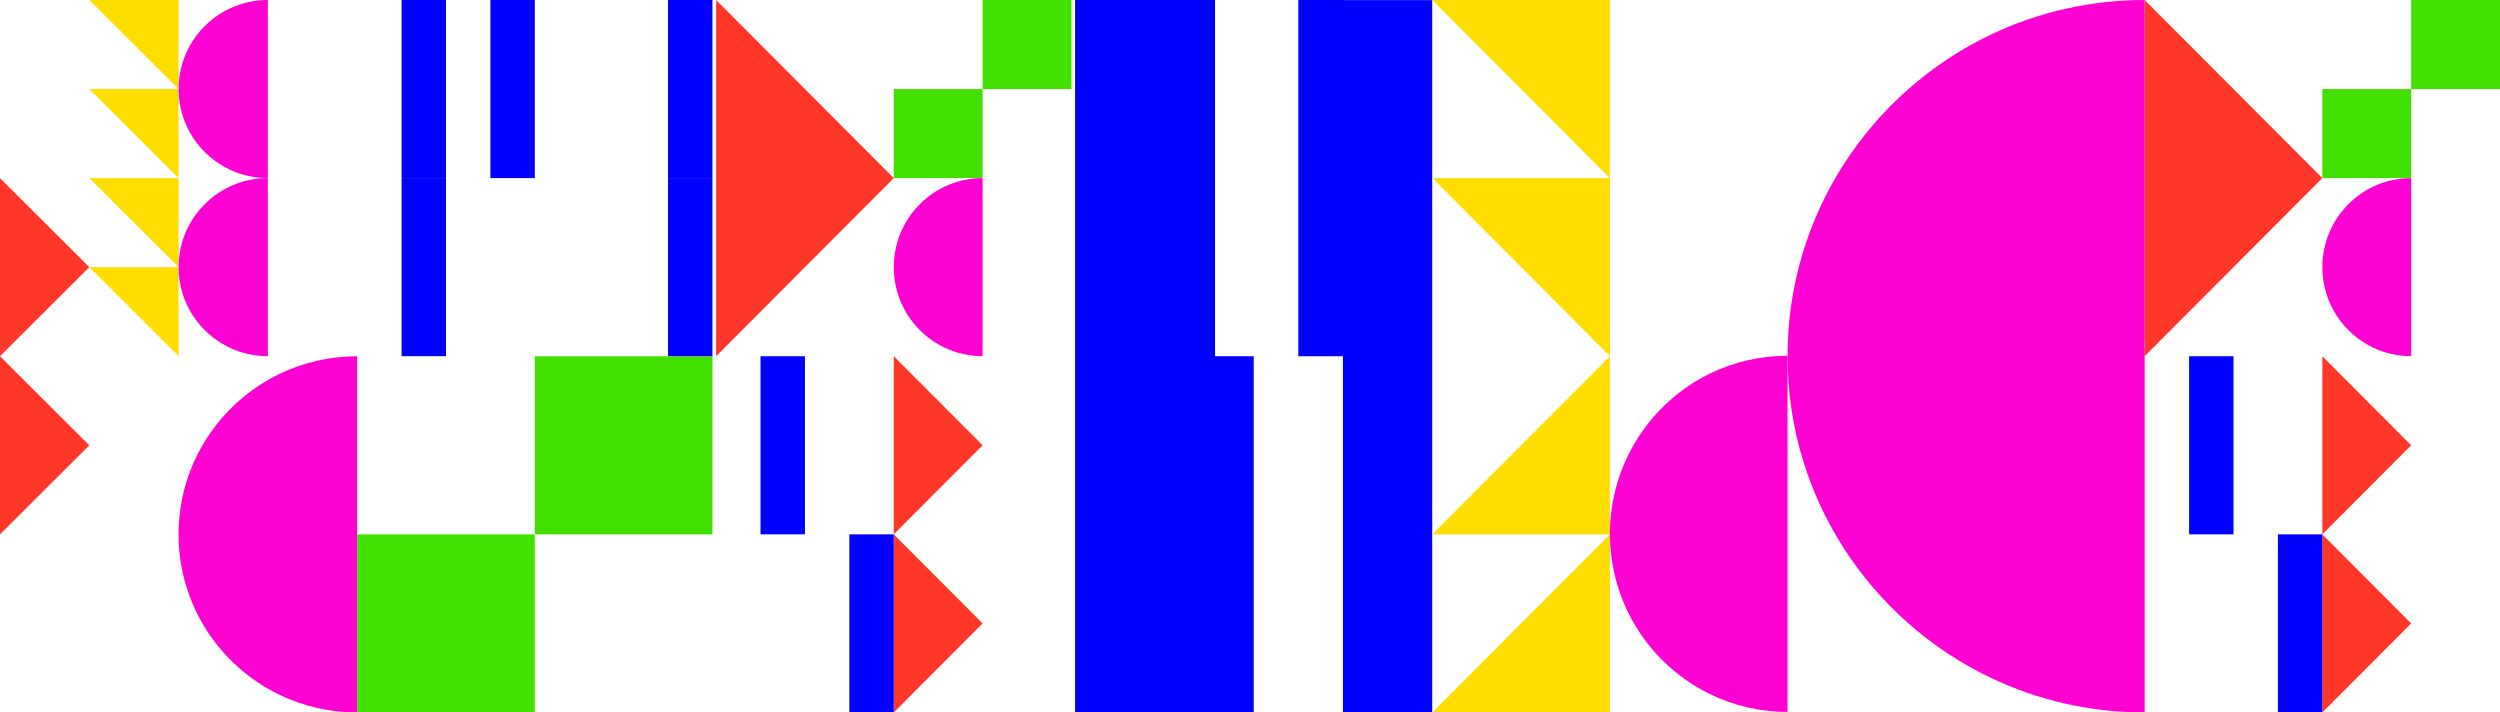 <svg width="1372" height="391" viewBox="0 0 1372 391" fill="none" xmlns="http://www.w3.org/2000/svg">
<path fill-rule="evenodd" clip-rule="evenodd" d="M48.999 244.385L0 293.257V195.513L48.999 244.385Z" fill="#FF3728"/>
<path fill-rule="evenodd" clip-rule="evenodd" d="M48.999 146.616L0 195.486V97.743L48.999 146.616Z" fill="#FF3728"/>
<path fill-rule="evenodd" clip-rule="evenodd" d="M98.004 97.731L48.997 48.853H98.004V97.731Z" fill="#FFDD00"/>
<path fill-rule="evenodd" clip-rule="evenodd" d="M98.004 48.878L48.997 0H98.004V48.878Z" fill="#FFDD00"/>
<path fill-rule="evenodd" clip-rule="evenodd" d="M98.004 195.474L48.997 146.596H98.004V195.474Z" fill="#FFDD00"/>
<path fill-rule="evenodd" clip-rule="evenodd" d="M98.004 146.621L48.997 97.743H98.004V146.621Z" fill="#FFDD00"/>
<path fill-rule="evenodd" clip-rule="evenodd" d="M196 195.513V391C180.866 391 166.509 387.576 153.707 381.466C120.75 365.693 97.999 332.14 97.999 293.257C97.999 254.373 120.75 220.82 153.707 205.047C166.509 198.938 180.866 195.513 196 195.513Z" fill="#FF00D2"/>
<path fill-rule="evenodd" clip-rule="evenodd" d="M146.998 97.743V195.479C139.431 195.479 132.253 193.767 125.854 190.712C109.377 182.826 98.001 166.051 98.001 146.611C98.001 127.171 109.377 110.396 125.854 102.51C132.253 99.456 139.431 97.743 146.998 97.743Z" fill="#FF00D2"/>
<path fill-rule="evenodd" clip-rule="evenodd" d="M146.998 0V97.736C139.431 97.736 132.253 96.024 125.854 92.97C109.377 85.083 98.001 68.308 98.001 48.868C98.001 29.428 109.377 12.653 125.854 4.767C132.253 1.713 139.431 0 146.998 0Z" fill="#FF00D2"/>
<path fill-rule="evenodd" clip-rule="evenodd" d="M220.384 195.475H244.756V97.737H220.384V195.475Z" fill="#0000FF"/>
<path fill-rule="evenodd" clip-rule="evenodd" d="M196 391H293.495V293.262H196V391Z" fill="#42E000"/>
<path fill-rule="evenodd" clip-rule="evenodd" d="M293.505 293.265H391V195.527H293.505V293.265Z" fill="#42E000"/>
<path fill-rule="evenodd" clip-rule="evenodd" d="M220.385 97.738H244.757V0H220.385V97.738Z" fill="#0000FF"/>
<path fill-rule="evenodd" clip-rule="evenodd" d="M269.129 97.738H293.501V0H269.129V97.738Z" fill="#0000FF"/>
<path fill-rule="evenodd" clip-rule="evenodd" d="M366.617 97.738H390.989V0H366.617V97.738Z" fill="#0000FF"/>
<path fill-rule="evenodd" clip-rule="evenodd" d="M366.617 195.475H390.99V97.737H366.617V195.475Z" fill="#0000FF"/>
<path fill-rule="evenodd" clip-rule="evenodd" d="M490.5 97.749L393 0V195.5L490.5 97.749Z" fill="#FF3728"/>
<path fill-rule="evenodd" clip-rule="evenodd" d="M539.252 342.131L490.501 293.262V391L539.252 342.131Z" fill="#FF3728"/>
<path fill-rule="evenodd" clip-rule="evenodd" d="M539.252 244.37L490.501 195.502V293.24L539.252 244.37Z" fill="#FF3728"/>
<path fill-rule="evenodd" clip-rule="evenodd" d="M417.375 293.24H441.75V195.502H417.375V293.24Z" fill="#0000FF"/>
<path fill-rule="evenodd" clip-rule="evenodd" d="M466.125 391H490.5V293.262H466.125V391Z" fill="#0000FF"/>
<path fill-rule="evenodd" clip-rule="evenodd" d="M490.501 97.738H539.252V48.869H490.501V97.738Z" fill="#42E000"/>
<path fill-rule="evenodd" clip-rule="evenodd" d="M539.25 48.869H588V0H539.25V48.869Z" fill="#42E000"/>
<path fill-rule="evenodd" clip-rule="evenodd" d="M539.249 97.737C531.721 97.737 524.58 99.45 518.213 102.504C501.819 110.389 490.503 127.163 490.503 146.602C490.503 166.041 501.819 182.815 518.213 190.701C524.58 193.755 531.721 195.467 539.249 195.467V97.737Z" fill="#FF00D2"/>
<path fill-rule="evenodd" clip-rule="evenodd" d="M688.034 195.499V391H590V0H666.81V195.499H688.034Z" fill="#0000FF"/>
<path fill-rule="evenodd" clip-rule="evenodd" d="M786 0.069V391H736.983V195.499H712.509V0H736.983V0.069H786Z" fill="#0000FF"/>
<path fill-rule="evenodd" clip-rule="evenodd" d="M883.499 195.5L786 293.274H883.499V195.5Z" fill="#FFDD00"/>
<path fill-rule="evenodd" clip-rule="evenodd" d="M883.544 293.25L786.071 391H883.544V293.25Z" fill="#FFDD00"/>
<path fill-rule="evenodd" clip-rule="evenodd" d="M883.499 0H786L883.499 97.774V0Z" fill="#FFDD00"/>
<path fill-rule="evenodd" clip-rule="evenodd" d="M883.544 97.75H786.071L883.544 195.5V97.75Z" fill="#FFDD00"/>
<path fill-rule="evenodd" clip-rule="evenodd" d="M981 195.231C965.949 195.231 951.671 198.655 938.942 204.764C906.163 220.537 883.54 254.087 883.54 292.969C883.54 331.85 906.163 365.4 938.942 381.172C951.671 387.282 965.949 390.706 981 390.706V195.231Z" fill="#FF00D2"/>
<path fill-rule="evenodd" clip-rule="evenodd" d="M1177 0V391C1146.73 391 1118.02 384.15 1092.42 371.93C1026.5 340.382 981 273.272 981 195.5C981 117.727 1026.5 50.618 1092.42 19.07C1118.02 6.849 1146.73 0 1177 0Z" fill="#FF00D2"/>
<path fill-rule="evenodd" clip-rule="evenodd" d="M1274.5 97.749L1177 0V195.5L1274.5 97.749Z" fill="#FF3728"/>
<path fill-rule="evenodd" clip-rule="evenodd" d="M1323.25 342.131L1274.5 293.262V391L1323.25 342.131Z" fill="#FF3728"/>
<path fill-rule="evenodd" clip-rule="evenodd" d="M1323.25 244.37L1274.5 195.502V293.24L1323.25 244.37Z" fill="#FF3728"/>
<path fill-rule="evenodd" clip-rule="evenodd" d="M1201.38 293.24H1225.75V195.502H1201.38V293.24Z" fill="#0000FF"/>
<path fill-rule="evenodd" clip-rule="evenodd" d="M1250.12 391H1274.5V293.262H1250.12V391Z" fill="#0000FF"/>
<path fill-rule="evenodd" clip-rule="evenodd" d="M1274.5 97.738H1323.25V48.869H1274.5V97.738Z" fill="#42E000"/>
<path fill-rule="evenodd" clip-rule="evenodd" d="M1323.25 48.869H1372V0H1323.25V48.869Z" fill="#42E000"/>
<path fill-rule="evenodd" clip-rule="evenodd" d="M1323.25 97.737C1315.72 97.737 1308.58 99.45 1302.21 102.504C1285.82 110.389 1274.5 127.163 1274.5 146.602C1274.5 166.041 1285.82 182.815 1302.21 190.701C1308.58 193.755 1315.72 195.467 1323.25 195.467V97.737Z" fill="#FF00D2"/>
</svg>
